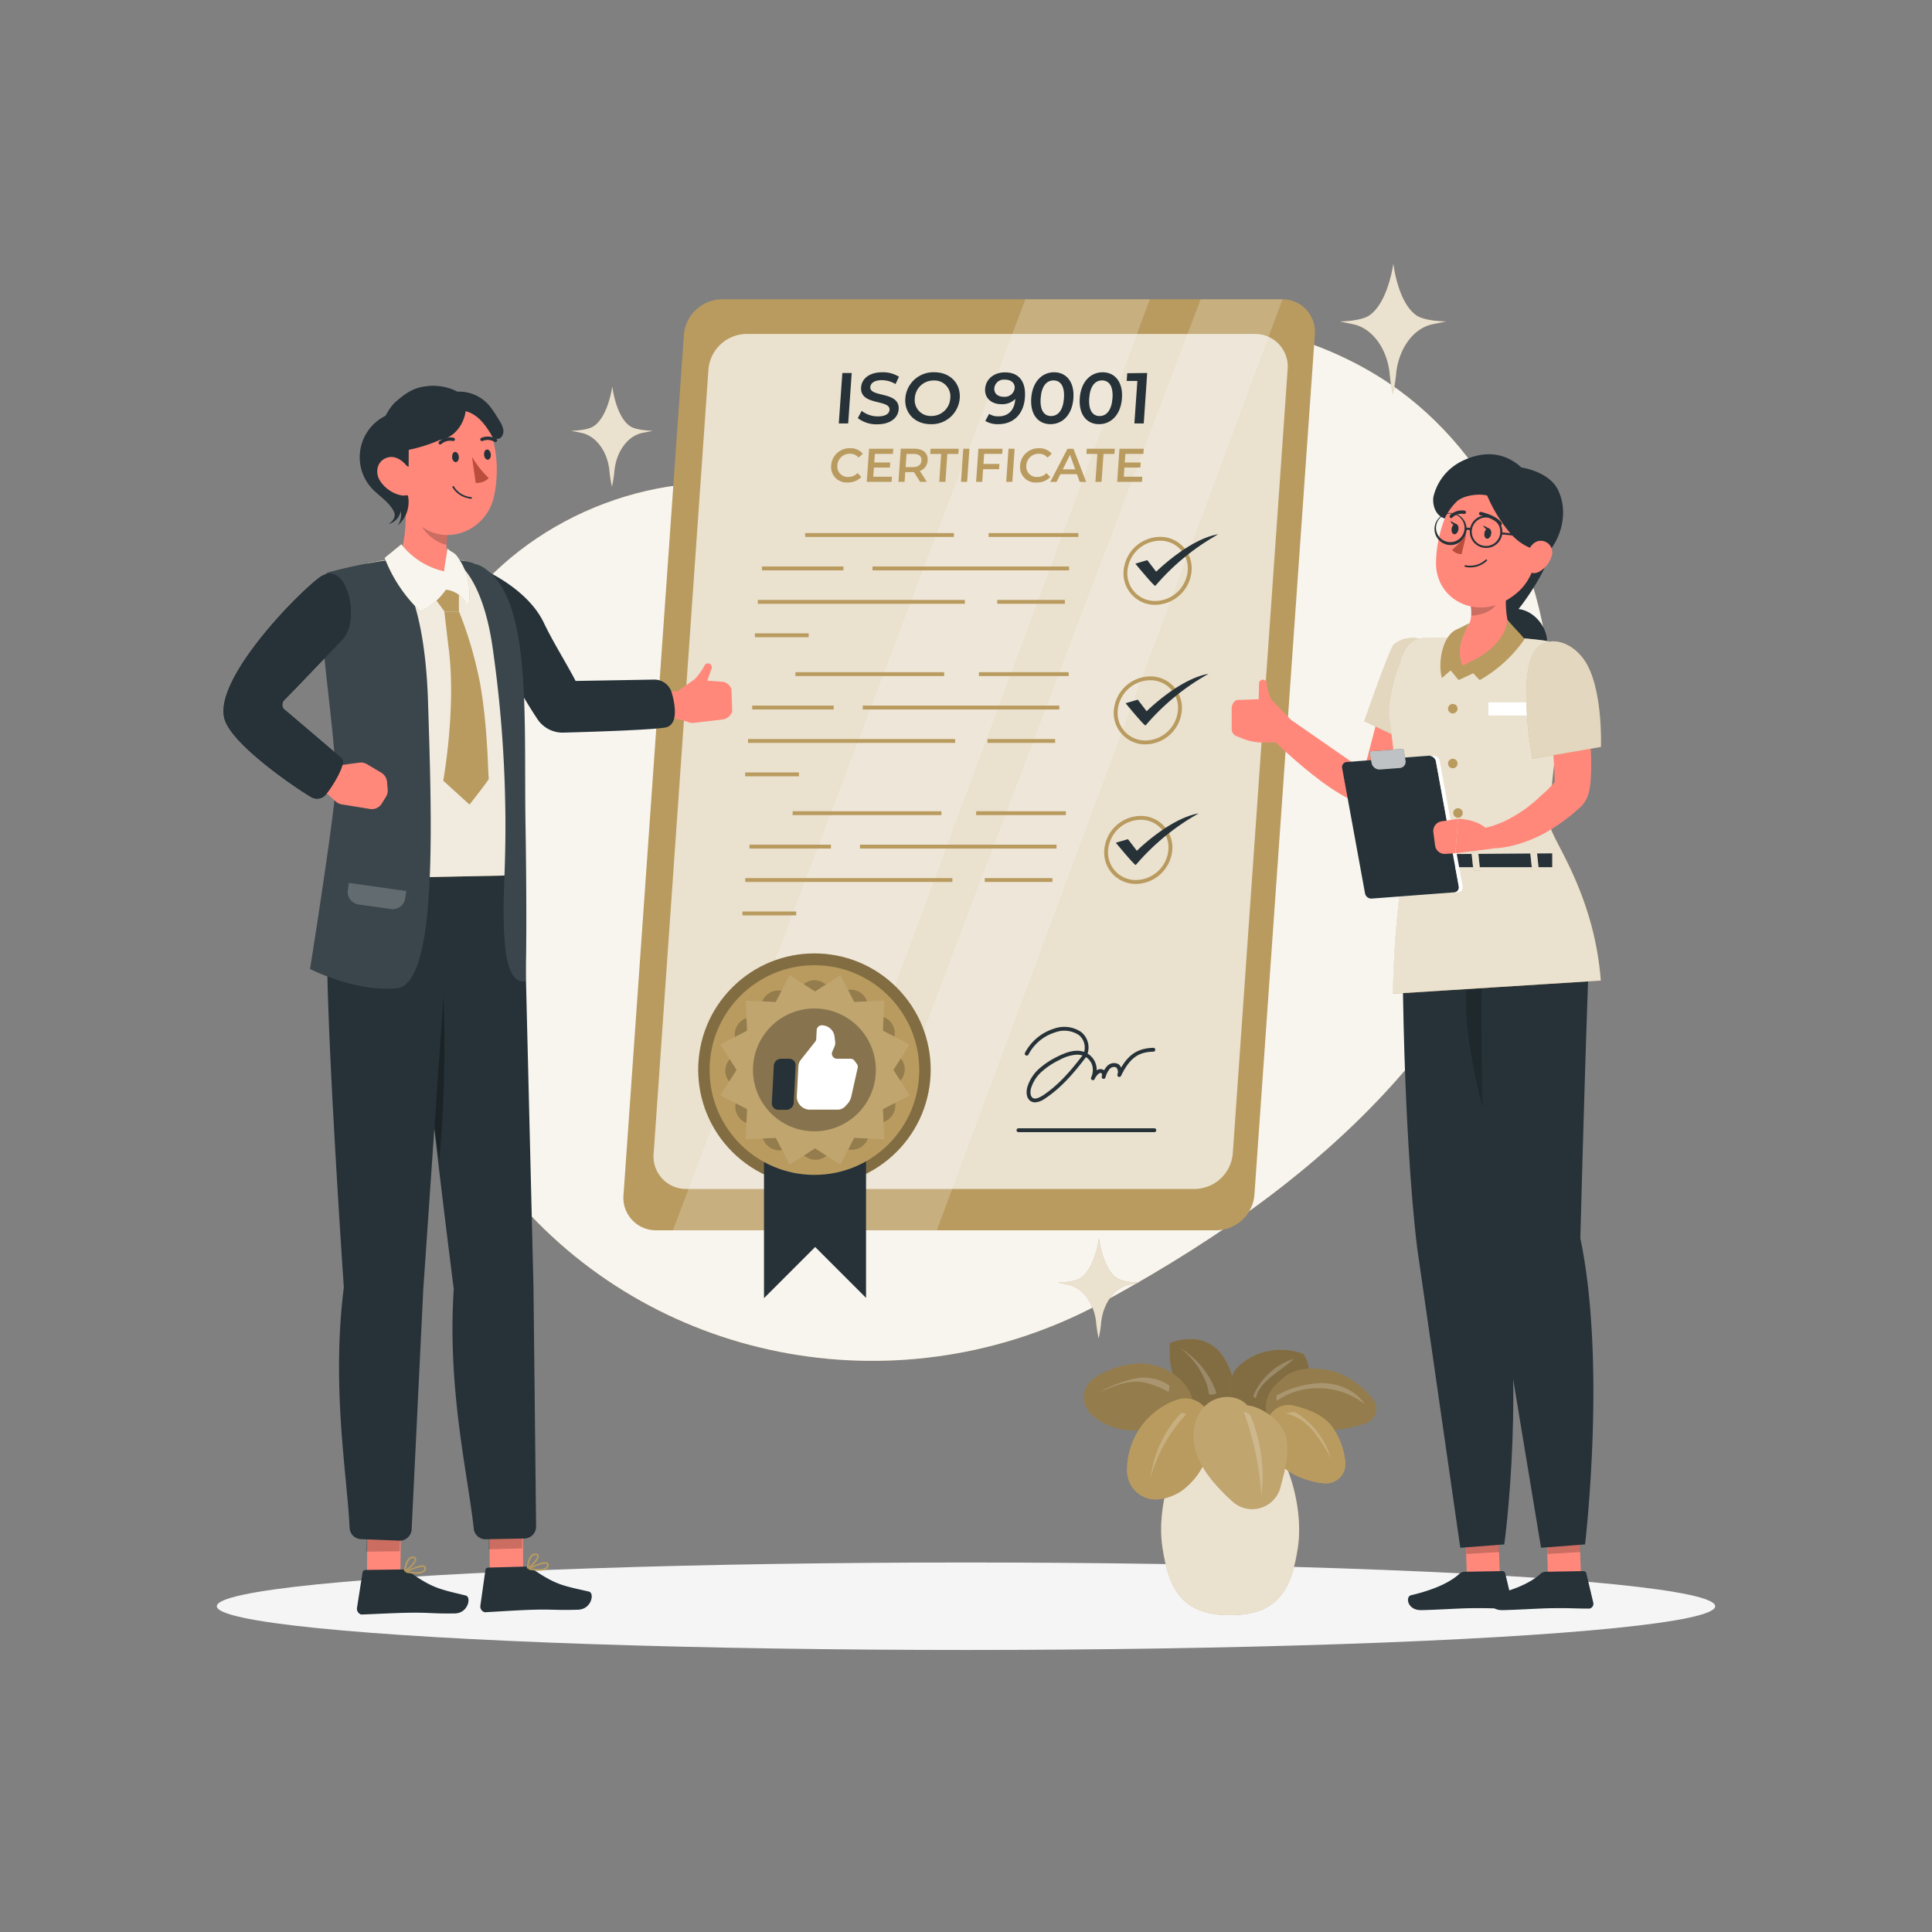<svg xmlns="http://www.w3.org/2000/svg" viewBox="0 0 500 500"><rect x="0" y="0" width="500" height="500" fill="#808080" stroke="none"/><g id="freepik--background-simple--inject-9"><path d="M213.41,130.37c-27.5-11.48-61-4.09-83.28,15.75s-33.31,50.59-32,80.35,14.22,58.37,33.24,81.31c.7.84,1.41,1.68,2.13,2.51C171,353.74,234,364.48,284.65,337.41l2.27-1.23c29.05-15.95,56.71-35.33,78-60.73s35.91-57.3,36.45-90.45S387,117.82,359.57,99.25c-17.75-12-39.57-17.06-61-17.08-17.21,0-34.6,3.15-50,10.75S221,114.9,213.41,130.37Z" style="fill:#B99B5F"></path><path d="M213.41,130.37c-27.5-11.48-61-4.09-83.28,15.75s-33.31,50.59-32,80.35,14.22,58.37,33.24,81.31c.7.84,1.41,1.68,2.13,2.51C171,353.74,234,364.48,284.65,337.41l2.27-1.23c29.05-15.95,56.71-35.33,78-60.73s35.91-57.3,36.45-90.45S387,117.82,359.57,99.25c-17.75-12-39.57-17.06-61-17.08-17.21,0-34.6,3.15-50,10.75S221,114.9,213.41,130.37Z" style="fill:#fff;opacity:0.9"></path></g><g id="freepik--Shadow--inject-9"><ellipse id="freepik--path--inject-9" cx="250" cy="415.69" rx="193.89" ry="11.32" style="fill:#f5f5f5"></ellipse></g><g id="freepik--Plant--inject-9"><path d="M335.89,400.49c-1.6,10.39-4.78,17.52-17.53,17.52s-15.92-7.13-17.52-17.52c-2-12.73,5-33.95,17.52-33.95S337.85,387.76,335.89,400.49Z" style="fill:#B99B5F"></path><path d="M335.89,400.49c-1.6,10.39-4.78,17.52-17.53,17.52s-15.92-7.13-17.52-17.52c-2-12.73,5-33.95,17.52-33.95S337.85,387.76,335.89,400.49Z" style="fill:#fff;opacity:0.7"></path><path d="M318,369.3A16.65,16.65,0,0,1,306.46,362a21.75,21.75,0,0,1-3.67-14.48c5-1.74,10.24-1.53,13.79,3.55A19.26,19.26,0,0,1,318,369.3Z" style="fill:#B99B5F"></path><path d="M318,369.3A16.65,16.65,0,0,1,306.46,362a21.75,21.75,0,0,1-3.67-14.48c5-1.74,10.24-1.53,13.79,3.55A19.26,19.26,0,0,1,318,369.3Z" style="opacity:0.3"></path><path d="M308.88,363.41c-.93-6.32-7.65-10.62-14-10.54a22.64,22.64,0,0,0-11.55,3.7,6,6,0,0,0-.72,9.63,16.33,16.33,0,0,0,9.07,3.92C297.68,370.71,304.61,367.74,308.88,363.41Z" style="fill:#B99B5F"></path><path d="M308.88,363.41c-.93-6.32-7.65-10.62-14-10.54a22.64,22.64,0,0,0-11.55,3.7,6,6,0,0,0-.72,9.63,16.33,16.33,0,0,0,9.07,3.92C297.68,370.71,304.61,367.74,308.88,363.41Z" style="opacity:0.2"></path><path d="M313.32,368.27a6.57,6.57,0,0,0-8.8-5.95,19.23,19.23,0,0,0-12.83,18.24,7.45,7.45,0,0,0,8.58,7.41,13.85,13.85,0,0,0,5.3-2,18,18,0,0,0,7.15-10.42A25.88,25.88,0,0,0,313.32,368.27Z" style="fill:#B99B5F"></path><path d="M313.32,368.27a6.57,6.57,0,0,0-8.8-5.95,19.23,19.23,0,0,0-12.83,18.24,7.45,7.45,0,0,0,8.58,7.41,13.85,13.85,0,0,0,5.3-2,18,18,0,0,0,7.15-10.42A25.88,25.88,0,0,0,313.32,368.27Z" style="fill:#B99B5F"></path><path d="M337.41,350.44a16.44,16.44,0,0,0-12.33.19,16.23,16.23,0,0,0-4,2.45,7.4,7.4,0,0,0,2.18,12.72,11.59,11.59,0,0,0,9-.33C338,362.66,340.68,355.92,337.41,350.44Z" style="fill:#B99B5F"></path><path d="M337.41,350.44a16.44,16.44,0,0,0-12.33.19,16.23,16.23,0,0,0-4,2.45,7.4,7.4,0,0,0,2.18,12.72,11.59,11.59,0,0,0,9-.33C338,362.66,340.68,355.92,337.41,350.44Z" style="opacity:0.3"></path><path d="M332.17,356.55c-1.67,1.45-3.39,2.95-4.19,5.29a6.17,6.17,0,0,0-.3,2.82c.41,2.87,2.65,3.79,4.7,4.34a36.75,36.75,0,0,0,21-.62,4,4,0,0,0,1.86-6.36,22,22,0,0,0-8.19-6.42C342.75,353.78,335.87,353.35,332.17,356.55Z" style="fill:#B99B5F"></path><path d="M332.17,356.55c-1.67,1.45-3.39,2.95-4.19,5.29a6.17,6.17,0,0,0-.3,2.82c.41,2.87,2.65,3.79,4.7,4.34a36.75,36.75,0,0,0,21-.62,4,4,0,0,0,1.86-6.36,22,22,0,0,0-8.19-6.42C342.75,353.78,335.87,353.35,332.17,356.55Z" style="opacity:0.2"></path><path d="M334.81,363.79a5.71,5.71,0,0,0-6.85,4.09,10.83,10.83,0,0,0,.21,6.05,14.51,14.51,0,0,0,8.16,8.33,21.79,21.79,0,0,0,6.25,1.6,5,5,0,0,0,5.57-5.5,18.78,18.78,0,0,0-3.34-9.05C342.55,366.24,338.7,364.73,334.81,363.79Z" style="fill:#B99B5F"></path><path d="M334.81,363.79a5.71,5.71,0,0,0-6.85,4.09,10.83,10.83,0,0,0,.21,6.05,14.51,14.51,0,0,0,8.16,8.33,21.79,21.79,0,0,0,6.25,1.6,5,5,0,0,0,5.57-5.5,18.78,18.78,0,0,0-3.34-9.05C342.55,366.24,338.7,364.73,334.81,363.79Z" style="fill:#B99B5F"></path><path d="M322.8,363.71c-2.62-3-7.85-2.79-10.78,0s-3.71,7.26-2.75,11.16,3.39,7.27,6.12,10.21c1.16,1.26,2.39,2.46,3.67,3.6a7.57,7.57,0,0,0,12.32-3.73l0-.1c1.12-4.06,2.26-8.28,1.57-12.44S327,364.15,322.8,363.71Z" style="fill:#B99B5F"></path><path d="M322.8,363.71c-2.62-3-7.85-2.79-10.78,0s-3.71,7.26-2.75,11.16,3.39,7.27,6.12,10.21c1.16,1.26,2.39,2.46,3.67,3.6a7.57,7.57,0,0,0,12.32-3.73l0-.1c1.12-4.06,2.26-8.28,1.57-12.44S327,364.15,322.8,363.71Z" style="fill:#fff;opacity:0.1"></path><path d="M323.74,366.6a41.34,41.34,0,0,1,2.7,20.59,75.49,75.49,0,0,0-4.56-21.77A2.19,2.19,0,0,1,323.74,366.6Z" style="fill:#fff;opacity:0.2"></path><path d="M307,366a39.68,39.68,0,0,0-9.23,16.41A29.55,29.55,0,0,1,305.39,366C305.81,365.5,306.46,365.7,307,366Z" style="fill:#fff;opacity:0.2"></path><path d="M302.44,360.23a22.24,22.24,0,0,0-7.15-2.61c-3.68-.43-7.32,1.24-10.75,2.65a34.48,34.48,0,0,1,8.95-3.45,11.65,11.65,0,0,1,9.18,1.77C302.61,359.16,302.5,359.66,302.44,360.23Z" style="fill:#fff;opacity:0.2"></path><path d="M344.42,377.43a39.75,39.75,0,0,0-4.7-7.24,13.26,13.26,0,0,0-7.2-4.49c.83,0,1.83-.25,2.67-.25a20.92,20.92,0,0,1,9.31,12.19C344.58,377.45,344.34,377.62,344.42,377.43Z" style="fill:#fff;opacity:0.2"></path><path d="M314.82,360.47a22.23,22.23,0,0,0-9.51-11.68,20.6,20.6,0,0,1,7.15,9.91c.22.66.22,1.46.45,2.11A1.76,1.76,0,0,0,314.82,360.47Z" style="fill:#fff;opacity:0.2"></path><path d="M334.87,351.67a16.88,16.88,0,0,0-10.56,9.68c.36.17.36.35.72.53.44-2.43,2.38-4.33,4.31-5.87S333,353.31,334.87,351.67Z" style="fill:#fff;opacity:0.2"></path><path d="M353.22,363.44c-2.3-3.51-6.6-5.37-10.79-5.49a25,25,0,0,0-12.06,3.22v1.42a18.15,18.15,0,0,1,11.38-3.32A19.21,19.21,0,0,1,353.22,363.44Z" style="fill:#fff;opacity:0.2"></path></g><g id="freepik--Certificate--inject-9"><path d="M314.86,318.4h-145a8.41,8.41,0,0,1-8.5-9.13L177,86.59a10,10,0,0,1,9.78-9.14h145a8.41,8.41,0,0,1,8.5,9.14L324.64,309.27A10,10,0,0,1,314.86,318.4Z" style="fill:#B99B5F"></path><path d="M309.27,307.7H177.65a8.4,8.4,0,0,1-8.49-9.13l14.19-203a10,10,0,0,1,9.77-9.14H324.74a8.42,8.42,0,0,1,8.5,9.14l-14.2,203A10,10,0,0,1,309.27,307.7Z" style="fill:#fff;opacity:0.7"></path><polyline points="265.38 77.45 174.15 318.4 208.12 318.4 297.58 77.45" style="fill:#fff;opacity:0.2"></polyline><polyline points="310.73 77.45 219.5 318.4 242.45 318.4 331.91 77.45" style="fill:#fff;opacity:0.2"></polyline><path d="M218,96.53h2.42l-.91,13.06h-2.43Z" style="fill:#263238"></path><path d="M222,108.21l1-1.88a6.77,6.77,0,0,0,4.21,1.43c2,0,2.94-.72,3-1.69.19-2.82-7.7-1-7.36-5.83.15-2.1,1.95-3.9,5.54-3.9a7.79,7.79,0,0,1,4.26,1.16l-.89,1.89a6.89,6.89,0,0,0-3.53-1c-2,0-2.89.78-3,1.77-.2,2.78,7.67,1,7.34,5.77-.15,2.09-2,3.88-5.55,3.88A7.92,7.92,0,0,1,222,108.21Z" style="fill:#263238"></path><path d="M234.3,103.06a7.28,7.28,0,0,1,7.51-6.72c4.05,0,6.84,2.84,6.57,6.72a7.28,7.28,0,0,1-7.51,6.72C236.82,109.78,234,106.92,234.3,103.06Zm11.63,0a4.1,4.1,0,0,0-4.27-4.59,4.84,4.84,0,0,0-4.91,4.59,4.1,4.1,0,0,0,4.27,4.59A4.84,4.84,0,0,0,245.93,103.06Z" style="fill:#263238"></path><path d="M265.25,102.84c-.31,4.48-3.1,6.94-6.89,6.94a6.24,6.24,0,0,1-3.37-.84l1-1.83a4.21,4.21,0,0,0,2.44.64c2.46,0,4.12-1.53,4.33-4.5v0a4.79,4.79,0,0,1-3.59,1.36c-2.57,0-4.39-1.57-4.22-4,.19-2.59,2.41-4.24,5.08-4.24C263.61,96.34,265.54,98.64,265.25,102.84Zm-2.65-2.39c.08-1.23-.82-2.2-2.55-2.2a2.47,2.47,0,0,0-2.72,2.22c-.09,1.36.88,2.22,2.46,2.22A2.58,2.58,0,0,0,262.6,100.45Z" style="fill:#263238"></path><path d="M266.88,103.06c.3-4.29,2.82-6.72,5.92-6.72s5.3,2.43,5,6.72-2.82,6.72-5.94,6.72S266.58,107.35,266.88,103.06Zm8.47,0c.22-3.15-.91-4.61-2.7-4.61s-3.11,1.46-3.33,4.61.91,4.61,2.69,4.61S275.13,106.22,275.35,103.06Z" style="fill:#263238"></path><path d="M279.44,103.06c.3-4.29,2.82-6.72,5.92-6.72s5.3,2.43,5,6.72-2.82,6.72-5.94,6.72S279.14,107.35,279.44,103.06Zm8.47,0c.23-3.15-.9-4.61-2.7-4.61s-3.1,1.46-3.32,4.61.91,4.61,2.68,4.61S287.69,106.22,287.91,103.06Z" style="fill:#263238"></path><path d="M296.89,96.53,296,109.59h-2.42l.77-11h-2.76l.14-2Z" style="fill:#263238"></path><path d="M215.11,120.42A4.75,4.75,0,0,1,220,116a4,4,0,0,1,3.29,1.43l-1.1,1a2.78,2.78,0,0,0-2.21-1,3.18,3.18,0,0,0-3.28,3,2.7,2.7,0,0,0,2.85,3,3.18,3.18,0,0,0,2.36-1l1,1a4.65,4.65,0,0,1-3.5,1.43A4,4,0,0,1,215.11,120.42Z" style="fill:#B99B5F"></path><path d="M230.84,123.37l-.1,1.33h-6.42l.6-8.57h6.25l-.09,1.34h-4.66l-.16,2.22h4.14l-.1,1.31h-4.13l-.17,2.37Z" style="fill:#B99B5F"></path><path d="M238.12,124.7l-1.57-2.51h-2.27l-.17,2.5h-1.59l.6-8.57h3.52c2.25,0,3.57,1.15,3.43,3.05a3,3,0,0,1-2,2.71l1.78,2.81Zm-1.65-7.22h-1.86l-.24,3.41h1.86c1.4,0,2.17-.63,2.24-1.71S237.87,117.48,236.47,117.48Z" style="fill:#B99B5F"></path><path d="M243.58,117.48h-2.84l.1-1.35h7.27l-.1,1.35h-2.84l-.5,7.22h-1.59Z" style="fill:#B99B5F"></path><path d="M249.3,116.13h1.59l-.59,8.57h-1.6Z" style="fill:#B99B5F"></path><path d="M254.7,117.47l-.18,2.6h4.14l-.1,1.35h-4.13l-.23,3.28h-1.59l.6-8.57h6.25l-.09,1.34Z" style="fill:#B99B5F"></path><path d="M261,116.13h1.59l-.6,8.57H260.4Z" style="fill:#B99B5F"></path><path d="M264,120.42a4.75,4.75,0,0,1,4.9-4.41,4,4,0,0,1,3.29,1.43l-1.1,1a2.78,2.78,0,0,0-2.21-1,3.17,3.17,0,0,0-3.27,3,2.69,2.69,0,0,0,2.84,3,3.18,3.18,0,0,0,2.36-1l1,1a4.65,4.65,0,0,1-3.5,1.43A4,4,0,0,1,264,120.42Z" style="fill:#B99B5F"></path><path d="M278.71,122.72h-4.28l-1,2H271.8l4.46-8.57h1.56l3.27,8.57h-1.66Zm-.44-1.25-1.35-3.75-1.87,3.75Z" style="fill:#B99B5F"></path><path d="M284,117.48h-2.84l.09-1.35h7.27l-.1,1.35h-2.83l-.51,7.22h-1.59Z" style="fill:#B99B5F"></path><path d="M295.64,123.37l-.1,1.33h-6.42l.6-8.57H296l-.09,1.34h-4.67l-.15,2.22h4.14l-.1,1.31H291l-.17,2.37Z" style="fill:#B99B5F"></path><path d="M299,156.53a8.13,8.13,0,0,1-8.21-8.83,9.55,9.55,0,0,1,9.37-8.76,8.13,8.13,0,0,1,8.22,8.83A9.56,9.56,0,0,1,299,156.53Zm1.16-16.59a8.54,8.54,0,0,0-8.38,7.83,7.14,7.14,0,0,0,7.22,7.76,8.54,8.54,0,0,0,8.38-7.83,7.12,7.12,0,0,0-7.22-7.76Z" style="fill:#B99B5F"></path><path d="M293.83,145.88s5.27,6.41,5.19,5.7l.53-.59a59.44,59.44,0,0,1,14.67-12.1l1-.62c-7.59,1.32-16,9.69-16,9.69l-2.3-3Z" style="fill:#263238"></path><path d="M296.48,192.64a8.13,8.13,0,0,1-8.22-8.83h0a9.56,9.56,0,0,1,9.38-8.76,8.13,8.13,0,0,1,8.21,8.83A9.55,9.55,0,0,1,296.48,192.64Zm-7.22-8.76a7.12,7.12,0,0,0,7.22,7.76,8.53,8.53,0,0,0,8.37-7.83,7.12,7.12,0,0,0-7.21-7.76,8.54,8.54,0,0,0-8.38,7.83Z" style="fill:#B99B5F"></path><path d="M291.31,182s5.26,6.42,5.19,5.7l.52-.59A59.49,59.49,0,0,1,311.7,175l1.05-.61c-7.6,1.31-16,9.68-16,9.68l-2.29-3Z" style="fill:#263238"></path><path d="M294,228.76a8.13,8.13,0,0,1-8.21-8.84,9.55,9.55,0,0,1,9.37-8.76,8.15,8.15,0,0,1,8.22,8.83A9.56,9.56,0,0,1,294,228.76Zm1.16-16.6a8.55,8.55,0,0,0-8.38,7.83h0a7.15,7.15,0,0,0,7.22,7.76,8.54,8.54,0,0,0,8.38-7.83,7.15,7.15,0,0,0-7.22-7.77Z" style="fill:#B99B5F"></path><path d="M288.78,218.1s5.27,6.42,5.19,5.71l.53-.6a59.66,59.66,0,0,1,14.67-12.1l1.05-.61c-7.59,1.32-16,9.68-16,9.68l-2.3-3Z" style="fill:#263238"></path><rect x="208.37" y="137.96" width="38.5" height="1" style="fill:#B99B5F"></rect><rect x="255.85" y="137.96" width="23.23" height="1" style="fill:#B99B5F"></rect><rect x="197.19" y="146.61" width="21.09" height="1" style="fill:#B99B5F"></rect><rect x="225.8" y="146.61" width="50.87" height="1" style="fill:#B99B5F"></rect><rect x="196.12" y="155.26" width="53.59" height="1" style="fill:#B99B5F"></rect><rect x="258.08" y="155.26" width="17.51" height="1" style="fill:#B99B5F"></rect><rect x="195.37" y="163.91" width="13.91" height="1" style="fill:#B99B5F"></rect><rect x="205.85" y="173.96" width="38.5" height="1" style="fill:#B99B5F"></rect><rect x="253.34" y="173.96" width="23.23" height="1" style="fill:#B99B5F"></rect><rect x="194.67" y="182.61" width="21.09" height="1" style="fill:#B99B5F"></rect><rect x="223.28" y="182.61" width="50.87" height="1" style="fill:#B99B5F"></rect><rect x="193.6" y="191.26" width="53.59" height="1" style="fill:#B99B5F"></rect><rect x="255.56" y="191.26" width="17.51" height="1" style="fill:#B99B5F"></rect><rect x="192.85" y="199.91" width="13.91" height="1" style="fill:#B99B5F"></rect><rect x="205.14" y="209.95" width="38.5" height="1" style="fill:#B99B5F"></rect><rect x="252.62" y="209.95" width="23.23" height="1" style="fill:#B99B5F"></rect><rect x="193.96" y="218.6" width="21.09" height="1" style="fill:#B99B5F"></rect><rect x="222.56" y="218.6" width="50.87" height="1" style="fill:#B99B5F"></rect><rect x="192.88" y="227.25" width="53.59" height="1" style="fill:#B99B5F"></rect><rect x="254.85" y="227.25" width="17.51" height="1" style="fill:#B99B5F"></rect><rect x="192.14" y="235.9" width="13.91" height="1" style="fill:#B99B5F"></rect><path d="M267.89,285.29a2.15,2.15,0,0,1-.95-.21c-1.26-.61-1.45-2.27-1.09-3.65a10.43,10.43,0,0,1,3.12-4.89,21,21,0,0,1,4.8-3.14c1.82-.9,4.19-1.87,6.41-1.29l.4.13a4.18,4.18,0,0,0-1.37-4.37,6.84,6.84,0,0,0-6.13-.7,11.71,11.71,0,0,0-6.92,5.75.5.5,0,0,1-.68.21.49.49,0,0,1-.21-.67,12.79,12.79,0,0,1,7.53-6.25,7.8,7.8,0,0,1,7,.87,5.15,5.15,0,0,1,1.66,5.59,4.87,4.87,0,0,1,1.95,2.21,5.13,5.13,0,0,1,.42,2.13,1.6,1.6,0,0,1,1.82-.08.39.39,0,0,1,.1.08,4.21,4.21,0,0,1,.68-1,2.46,2.46,0,0,1,3-.62,1.86,1.86,0,0,1,.71.92c2.11-3.6,4.5-5,8.34-5.14a.5.5,0,1,1,0,1c-3.43.1-5.9,1.16-8.37,6.28a.5.5,0,0,1-.92-.38,1.69,1.69,0,0,0-.34-1.84,1.51,1.51,0,0,0-1.71.46,5.77,5.77,0,0,0-1.05,2.17.49.49,0,0,1-.62.32.5.5,0,0,1-.33-.62c.09-.31.09-.69-.1-.83s-.57,0-.83.24a5.05,5.05,0,0,0-.79,1l-.12.29a.5.5,0,0,1-.64.25.49.49,0,0,1-.29-.62,3.45,3.45,0,0,1,.14-.34,4.4,4.4,0,0,0,0-3.27,4,4,0,0,0-1.47-1.71,3.88,3.88,0,0,1-.23.33c-2.88,3.75-6.12,7.6-10.36,10.4A5,5,0,0,1,267.89,285.29Zm10.87-12.35a10.72,10.72,0,0,0-4.54,1.36,19.53,19.53,0,0,0-4.57,3,9.47,9.47,0,0,0-2.84,4.41c-.24.95-.17,2.13.57,2.49.56.27,1.39,0,2.53-.71,4.11-2.72,7.29-6.5,10.12-10.18l.11-.15-.22-.06A4.55,4.55,0,0,0,278.76,272.94Z" style="fill:#263238"></path><path d="M298.74,293H263.58a.51.51,0,0,1-.5-.5.5.5,0,0,1,.5-.5h35.16a.5.5,0,0,1,.5.5A.5.5,0,0,1,298.74,293Z" style="fill:#263238"></path></g><g id="freepik--Badge--inject-9"><circle cx="210.77" cy="276.82" r="30.08" transform="translate(-134 230.12) rotate(-45)" style="fill:#B99B5F"></circle><circle cx="210.77" cy="276.82" r="30.08" transform="translate(-134 230.12) rotate(-45)" style="opacity:0.3"></circle><polygon points="197.72 286.94 197.72 335.96 210.96 322.72 224.13 335.89 224.13 286.7 197.72 286.94" style="fill:#263238"></polygon><circle cx="210.77" cy="276.93" r="27.13" style="fill:#B99B5F"></circle><g style="opacity:0.2"><path d="M207.44,255.18h0a4.49,4.49,0,0,1,6.63-.05h0a4.49,4.49,0,0,0,4.69,1.22h0a4.48,4.48,0,0,1,5.77,3.27h0A4.5,4.5,0,0,0,228,263h0a4.48,4.48,0,0,1,3.36,5.72h0a4.5,4.5,0,0,0,1.29,4.67h0a4.48,4.48,0,0,1,.05,6.63h0a4.49,4.49,0,0,0-1.21,4.69h0a4.49,4.49,0,0,1-3.28,5.77h0A4.5,4.5,0,0,0,224.8,294h0a4.48,4.48,0,0,1-5.72,3.36h0a4.49,4.49,0,0,0-4.67,1.29h0a4.5,4.5,0,0,1-6.64.06h0a4.46,4.46,0,0,0-4.68-1.22h0a4.49,4.49,0,0,1-5.77-3.27h0a4.49,4.49,0,0,0-3.46-3.4h0a4.5,4.5,0,0,1-3.36-5.72h0a4.47,4.47,0,0,0-1.29-4.67h0a4.48,4.48,0,0,1-.05-6.63h0a4.48,4.48,0,0,0,1.22-4.68h0a4.48,4.48,0,0,1,3.27-5.77h0a4.49,4.49,0,0,0,3.4-3.46h0a4.49,4.49,0,0,1,5.72-3.36h0A4.48,4.48,0,0,0,207.44,255.18Z"></path></g><polygon points="210.92 256.59 217.49 252.38 221.07 259.31 228.87 258.95 228.5 266.74 235.44 270.32 231.22 276.89 235.44 283.46 228.5 287.04 228.87 294.84 221.07 294.48 217.49 301.41 210.92 297.19 204.35 301.41 200.77 294.48 192.98 294.84 193.34 287.04 186.41 283.46 190.62 276.89 186.41 270.32 193.34 266.74 192.98 258.95 200.77 259.31 204.35 252.38 210.92 256.59" style="fill:#B99B5F"></polygon><g style="opacity:0.1"><polygon points="210.92 256.59 217.49 252.38 221.07 259.31 228.87 258.95 228.5 266.74 235.44 270.32 231.22 276.89 235.44 283.46 228.5 287.04 228.87 294.84 221.07 294.48 217.49 301.41 210.92 297.19 204.35 301.41 200.77 294.48 192.98 294.84 193.34 287.04 186.41 283.46 190.62 276.89 186.41 270.32 193.34 266.74 192.98 258.95 200.77 259.31 204.35 252.38 210.92 256.59" style="fill:#fff"></polygon></g><circle cx="210.77" cy="276.89" r="15.9" style="opacity:0.3"></circle><path d="M220.07,274h-3.45a1.32,1.32,0,0,1-1.22-1.84l.59-1.37a2.29,2.29,0,0,0,.16-1.09l-.16-1.35a3.33,3.33,0,0,0-3.31-3h0a1.31,1.31,0,0,0-1.32,1.25l-.12,2.25a1.31,1.31,0,0,1-.28.75l-3.68,4.64a3,3,0,0,0-.66,1.72l-.4,7.62a3.39,3.39,0,0,0,3.41,3.6h7.16a2.7,2.7,0,0,0,2-.91l.57-.63a4,4,0,0,0,.94-1.83l1.66-7.41a1.28,1.28,0,0,0-.22-1.07l-.61-.83A1.31,1.31,0,0,0,220.07,274Z" style="fill:#fff"></path><path d="M204.23,274h-2.09a1.9,1.9,0,0,0-1.88,1.79l-.51,9.64a1.68,1.68,0,0,0,1.7,1.79h2.09a1.92,1.92,0,0,0,1.88-1.79l.5-9.64A1.68,1.68,0,0,0,204.23,274Z" style="fill:#263238"></path></g><g id="freepik--Sparkles--inject-9"><path d="M284.33,346.37A33.27,33.27,0,0,0,285,342c.61-4.94,3.55-8.77,7.24-9.52l2.67-.55s-4.19,0-5.93-1.22c-3.71-2.59-4.56-10.24-4.56-10.24s-1,7.65-4.73,10.24c-1.75,1.22-5.94,1.22-5.94,1.22l2.67.55c3.7.75,6.63,4.58,7.24,9.52A35.36,35.36,0,0,0,284.33,346.37Z" style="fill:#B99B5F"></path><g style="opacity:0.7"><path d="M284.33,346.37A33.27,33.27,0,0,0,285,342c.61-4.94,3.55-8.77,7.24-9.52l2.67-.55s-4.19,0-5.93-1.22c-3.71-2.59-4.56-10.24-4.56-10.24s-1,7.65-4.73,10.24c-1.75,1.22-5.94,1.22-5.94,1.22l2.67.55c3.7.75,6.63,4.58,7.24,9.52A35.36,35.36,0,0,0,284.33,346.37Z" style="fill:#fff"></path></g><path d="M360.48,102a44.23,44.23,0,0,0,.87-5.7c.8-6.44,4.62-11.42,9.43-12.4l3.47-.71s-5.45,0-7.72-1.59c-4.82-3.38-5.93-13.34-5.93-13.34s-1.35,10-6.17,13.34c-2.27,1.59-7.72,1.59-7.72,1.59l3.47.71c4.81,1,8.63,6,9.43,12.4A44.23,44.23,0,0,0,360.48,102Z" style="fill:#B99B5F"></path><g style="opacity:0.7"><path d="M360.48,102a44.23,44.23,0,0,0,.87-5.7c.8-6.44,4.62-11.42,9.43-12.4l3.47-.71s-5.45,0-7.72-1.59c-4.82-3.38-5.93-13.34-5.93-13.34s-1.35,10-6.17,13.34c-2.27,1.59-7.72,1.59-7.72,1.59l3.47.71c4.81,1,8.63,6,9.43,12.4A44.23,44.23,0,0,0,360.48,102Z" style="fill:#fff"></path></g><path d="M158.37,125.93a35.36,35.36,0,0,0,.67-4.38c.61-5,3.54-8.77,7.24-9.53l2.67-.54s-4.19,0-5.94-1.22c-3.7-2.59-4.55-10.25-4.55-10.25s-1,7.66-4.74,10.25c-1.74,1.22-5.93,1.22-5.93,1.22l2.67.54c3.69.76,6.63,4.58,7.24,9.53A33.27,33.27,0,0,0,158.37,125.93Z" style="fill:#B99B5F"></path><g style="opacity:0.7"><path d="M158.37,125.93a35.36,35.36,0,0,0,.67-4.38c.61-5,3.54-8.77,7.24-9.53l2.67-.54s-4.19,0-5.94-1.22c-3.7-2.59-4.55-10.25-4.55-10.25s-1,7.66-4.74,10.25c-1.74,1.22-5.93,1.22-5.93,1.22l2.67.54c3.69.76,6.63,4.58,7.24,9.53A33.27,33.27,0,0,0,158.37,125.93Z" style="fill:#fff"></path></g></g><g id="freepik--character-2--inject-9"><path d="M359.1,176,353,199.4,331.7,184.63s-2.83,4-3.31,5.77c0,0,20.74,21,28,17.51S368.56,176,368.56,176Z" style="fill:#ff887b"></path><path d="M326.74,192.16a13.92,13.92,0,0,1-5.1-1l-1.82-.71a2,2,0,0,1-1.06-1.75v-5.28c0-1.23.8-2.5,2-2.28l8.08-.3,5.13,5.34-3.47,5.95Z" style="fill:#ff887b"></path><path d="M329.18,181.5a15,15,0,0,1-1.34-4.58,1,1,0,0,0-1.16-1h0a1,1,0,0,0-.84,1l-.1,4.93a1,1,0,0,0,.76,1l2.41.6.33-1.29A1.07,1.07,0,0,0,329.18,181.5Z" style="fill:#ff887b"></path><path d="M390.07,160.54c-1-1.64-1.36-3.32-2.35-5-.15,0,6.34-1.06,10.53-11.38,6.24-3.33-2.24,9.82-5.26,13.46,3.8.45,7,4.08,7.38,7.89.33,2.94-2.47,5.67-4.78,7.54A17.92,17.92,0,0,1,390.07,160.54Z" style="fill:#263238"></path><g id="freepik--freepik--character-1--inject-22--inject-9"><polygon points="388.17 407.99 379.65 408.47 379.33 399.24 387.85 398.77 388.17 407.99" style="fill:#ff887b"></polygon><polygon points="379.33 397.88 379.48 402.17 388 401.66 387.85 397.4 379.33 397.88" style="opacity:0.2"></polygon><path d="M379.17,406.77l9.64-.17a.74.74,0,0,1,.74.57l1.8,7.61a1.27,1.27,0,0,1-1,1.52l-.27,0c-3.38,0-5-.17-9.26-.1-2.61,0-9.37.44-13,.5s-4.13-3.5-2.66-3.85c6.62-1.56,10.45-3.62,12.55-5.57A2.06,2.06,0,0,1,379.17,406.77Z" style="fill:#263238"></path><polygon points="409.16 407.99 400.64 408.47 400.32 399.24 408.84 398.77 409.16 407.99" style="fill:#ff887b"></polygon><polygon points="400.32 397.88 400.47 402.17 408.99 401.66 408.84 397.4 400.32 397.88" style="opacity:0.2"></polygon><path d="M400.16,406.77l9.64-.17a.74.74,0,0,1,.74.57l1.8,7.61a1.26,1.26,0,0,1-1,1.52l-.27,0c-3.37,0-5-.17-9.26-.1-2.61,0-9.37.44-13,.5s-4.13-3.5-2.66-3.85c6.62-1.56,10.45-3.62,12.55-5.57A2.06,2.06,0,0,1,400.16,406.77Z" style="fill:#263238"></path><path d="M377.92,400.56l11.38-.87s6.05-43.11-1.3-81.94c.8-30.35,3.36-94.42,3.36-94.42l-27.53-.11c-1.73,10.27-.75,70,2.93,99.7Z" style="fill:#263238"></path><path d="M387.48,255.54l-7.84.49c-1.23,9.25,2.94,28.66,6.89,40C386.91,284.15,387,267.24,387.48,255.54Z" style="opacity:0.2"></path><path d="M398.82,400.56l11.39-.87s5.57-46.82-1.22-79.23c.45-16.94,1.5-54.73,2.24-72.63a23.62,23.62,0,0,0-23.53-24.59l-3,0c-1.72,10.27-2.06,77.3,1.22,99.34Z" style="fill:#263238"></path><path d="M360.87,166.7c-1.3.66-7.79,19.94-7.79,19.94L367,193.29s3.77-16.21,5.37-21.55C374,166.18,365.29,163,360.87,166.7Z" style="fill:#B99B5F"></path><path d="M360.87,166.7c-2,1.87-7.79,19.94-7.79,19.94L367,193.29s3.77-16.21,5.37-21.55C374,166.18,365.29,163,360.87,166.7Z" style="fill:#fff;opacity:0.6"></path><path d="M362.14,172.25A76.19,76.19,0,0,0,359.62,183a10.88,10.88,0,0,0,0,2.55c.52,4.38,2.6,21.6,3.56,29.38.18,1.49.47,6.44-1,16.75a250.61,250.61,0,0,0-1.69,25.51l53.82-3.4c-1.77-23.08-13.11-37-13.1-40.23,0-9.57,1-19.36,5.21-38.1a8,8,0,0,0-6.09-9.56c-.24,0-.48-.09-.73-.12-2.25-.3-4.75-.57-7.29-.7a120.49,120.49,0,0,0-17.1-.06c-4,.35-4.57-.31-7.64.21-2.63.48-3.65,2.82-5.1,6.09A8.88,8.88,0,0,0,362.14,172.25Z" style="fill:#B99B5F"></path><path d="M361.58,173.86a63.18,63.18,0,0,0-2,9.12,10.36,10.36,0,0,0,0,2.55c.53,4.38,2.6,21.6,3.56,29.38.18,1.49.47,6.44-1,16.75a250.61,250.61,0,0,0-1.69,25.51l53.82-3.4c-1.77-23.08-13.11-37-13.1-40.23,0-9.57,1-19.36,5.21-38.1a8,8,0,0,0-6.09-9.56c-.24,0-.48-.09-.73-.12-2.25-.3-4.75-.57-7.29-.7a120.49,120.49,0,0,0-17.1-.06c-4,.35-4.57-.31-7.64.21S363,169.39,361.58,173.86Z" style="fill:#fff;opacity:0.7"></path><polygon points="364.26 221.11 401.71 220.85 401.71 224.43 364.26 224.43 364.26 221.11" style="fill:#263238"></polygon><path d="M396.89,225.4l1,0c.2,0,.36-.11.35-.23l-.46-4.38c0-.13-.2-.24-.4-.24l-1,0c-.2,0-.35.1-.34.24l.46,4.37C396.51,225.3,396.68,225.4,396.89,225.4Z" style="fill:#B99B5F"></path><path d="M366.5,225.29l1,0c.2,0,.36-.1.34-.23l-.46-4.38c0-.13-.19-.23-.39-.23h-1c-.2,0-.36.1-.34.24l.46,4.37C366.13,225.18,366.3,225.28,366.5,225.29Z" style="fill:#B99B5F"></path><path d="M381.69,225.34l1,0c.2,0,.36-.1.34-.23l-.46-4.37c0-.13-.19-.23-.39-.23l-1,0c-.2,0-.35.11-.34.23l.46,4.38A.38.38,0,0,0,381.69,225.34Z" style="fill:#B99B5F"></path><g style="opacity:0.7"><path d="M396.89,225.4l1,0c.2,0,.36-.11.35-.23l-.46-4.38c0-.13-.2-.24-.4-.24l-1,0c-.2,0-.35.1-.34.24l.46,4.37C396.51,225.3,396.68,225.4,396.89,225.4Z" style="fill:#fff"></path><path d="M366.5,225.29l1,0c.2,0,.36-.1.34-.23l-.46-4.38c0-.13-.19-.23-.39-.23h-1c-.2,0-.36.1-.34.24l.46,4.37C366.13,225.18,366.3,225.28,366.5,225.29Z" style="fill:#fff"></path><path d="M381.69,225.34l1,0c.2,0,.36-.1.34-.23l-.46-4.37c0-.13-.19-.23-.39-.23l-1,0c-.2,0-.35.11-.34.23l.46,4.38A.38.38,0,0,0,381.69,225.34Z" style="fill:#fff"></path></g><path d="M377.21,183.41a1.23,1.23,0,1,1-1.22-1.23A1.22,1.22,0,0,1,377.21,183.41Z" style="fill:#B99B5F"></path><path d="M377.21,197.6a1.23,1.23,0,1,1-1.22-1.23A1.22,1.22,0,0,1,377.21,197.6Z" style="fill:#B99B5F"></path><path d="M378.56,210.38a1.23,1.23,0,1,1-1.23-1.22A1.23,1.23,0,0,1,378.56,210.38Z" style="fill:#B99B5F"></path><path d="M376.34,230.93,355,232.55a1.66,1.66,0,0,1-1.73-1.34l-5.93-32.44a1.31,1.31,0,0,1,1.21-1.57l21.32-1.63a1.69,1.69,0,0,1,1.74,1.35l5.92,32.44A1.3,1.3,0,0,1,376.34,230.93Z" style="fill:#263238"></path><path d="M362.24,198.76l-5.1.39a2.11,2.11,0,0,1-2.18-1.68l-.54-3,8.78-.67.55,3A1.62,1.62,0,0,1,362.24,198.76Z" style="fill:#263238"></path><path d="M362.24,198.76l-5.1.39a2.11,2.11,0,0,1-2.18-1.68l-.54-3,8.78-.67.55,3A1.62,1.62,0,0,1,362.24,198.76Z" style="fill:#fff;opacity:0.7"></path><path d="M370.87,195.61l-1,.07A1.67,1.67,0,0,1,371.6,197l5.93,32.44a1.31,1.31,0,0,1-1.21,1.57l1-.07a1.31,1.31,0,0,0,1.21-1.58L372.61,197A1.68,1.68,0,0,0,370.87,195.61Z" style="fill:#fff"></path><path d="M409.36,171.75c.78,5,1.38,9.86,1.83,14.85.23,2.48.44,5,.51,7.54a64.07,64.07,0,0,1-.05,8,22.21,22.21,0,0,1-.34,2.45,10.26,10.26,0,0,1-.56,1.81,7.12,7.12,0,0,1-.36.67l-.22.42c-.12.17-.24.33-.37.49l-.22.25-.07.13h0l-.05.1-.18.17c-1,.87-1.95,1.8-3,2.59a47.85,47.85,0,0,1-6.68,4.49,36.34,36.34,0,0,1-7.59,3,25.82,25.82,0,0,1-4.09.75c-.7.06-1.41.11-2.12.12l-1.1,0c-.41,0-.7-.05-1.27-.13l.49-5.12a3.63,3.63,0,0,1,.57-.13l.74-.17c.5-.12,1-.28,1.51-.45a27.29,27.29,0,0,0,3-1.23,37.29,37.29,0,0,0,5.59-3.44c.87-.72,1.75-1.35,2.59-2.16s1.66-1.47,2.45-2.23,1.55-1.65,2.34-2.45l.09-.18.05-.09h0l0,.08-.1.19a3.58,3.58,0,0,1-.23.31,1.43,1.43,0,0,0-.12.21l-.14.26c-.11.22-.08.15,0,.06a7.31,7.31,0,0,0,.07-1.21c0-2-.15-4.42-.38-6.76s-.48-4.75-.77-7.14c-.58-4.77-1.21-9.63-1.83-14.39Z" style="fill:#ff887b"></path><path d="M386.4,219.6l-9.75,1.23.68-8.93s5.53,0,8.09,3.34Z" style="fill:#ff887b"></path><path d="M371.4,218.8l-.45-3.42a2.53,2.53,0,0,1,2.13-2.82l4.25-.66-.68,8.93-2.59.16A2.53,2.53,0,0,1,371.4,218.8Z" style="fill:#ff887b"></path><rect x="385.19" y="181.76" width="14.35" height="3.39" style="fill:#fff"></rect><path d="M397.61,167.89c-5.25,6.48-1,28.49-1,28.49l17.7-3.08s.63-15.69-4.45-22.7C406.33,165.71,400.57,164.5,397.61,167.89Z" style="fill:#B99B5F"></path><path d="M397.61,167.89c-5.25,6.48-1,28.49-1,28.49l17.7-3.08s.63-15.69-4.45-22.7C406.33,165.71,400.57,164.5,397.61,167.89Z" style="fill:#fff;opacity:0.6"></path><path d="M390.75,145.83c-1.1,5.49-2.22,15.56,1.61,19.23-2.76,3-7.2,8-14.88,10.23-4.3-7.58-2.21-10.3-2.21-10.3,6.13-1.43,6-6,4.94-10.25Z" style="fill:#ff887b"></path><path d="M389.6,146.8a22.84,22.84,0,0,1-2.32,9.42c-1,2-3.75,2.92-6.52,3.12a15.21,15.21,0,0,0-.53-4.6Z" style="opacity:0.2"></path><path d="M399.53,139c-2.7,8.81-3.59,12.58-9.23,16.1-8.41,5.28-18.63.09-18.66-9.32,0-8.48,4.39-21.44,13.93-22.92a12.53,12.53,0,0,1,14,16.14Z" style="fill:#ff887b"></path><path d="M393.75,121c-5.89-5.41-12.39-3.24-15.8-1.46a13.82,13.82,0,0,0-6.93,8.82c-.36,1.48,0,4.88,2.87,5.84a14.79,14.79,0,0,1,3.28-4.56c2.14-1.69,6.12-1.87,7.71-1.39a38.35,38.35,0,0,0,6.19,10c2.52,2.79,6.24,4.77,10,4.25,3.41-4.37,4.55-10.44,2.25-15.49S393.75,121,393.75,121Z" style="fill:#263238"></path><path d="M388,135.94a.86.86,0,0,1-.14-.18c-1.1-1.51-3.64-2.14-4.72-2.41a.45.45,0,0,1-.37-.5.44.44,0,0,1,.51-.36h0c1.38.31,4.4,1.25,5.39,2.92a.44.44,0,0,1-.25.57A.45.45,0,0,1,388,135.94Z" style="fill:#263238"></path><path d="M375.28,134l0-.06a.42.42,0,0,1,0-.61,4.38,4.38,0,0,1,3.77-1.18.44.44,0,0,1,.33.53h0a.44.44,0,0,1-.53.32,3.47,3.47,0,0,0-3,.95A.44.44,0,0,1,375.28,134Z" style="fill:#263238"></path><path d="M397.16,140.65a6.59,6.59,0,0,0-4.45-2.44l-3.92-.42a4.21,4.21,0,0,0-8.32-1.09,1.26,1.26,0,0,0-.93-.1,4.15,4.15,0,1,0,0,.61.7.7,0,0,1,.86.09,4.22,4.22,0,0,0,8.37,1l3.91.42a6.08,6.08,0,0,1,4.09,2.24l1.12,1.39.43-.34Zm-22.23-.37A3.69,3.69,0,1,1,379,137,3.69,3.69,0,0,1,374.93,140.28Zm9.26,1a3.69,3.69,0,1,1,4.06-3.28A3.7,3.7,0,0,1,384.19,141.28Z" style="fill:#263238"></path><path d="M401.53,144a6.74,6.74,0,0,1-3.28,4c-2.09,1.06-3.62-.68-3.44-2.9.17-2,1.46-5,3.75-5.14a3,3,0,0,1,3,4Z" style="fill:#ff887b"></path><path d="M379.48,138.3a19.9,19.9,0,0,1-3.69,4,3.21,3.21,0,0,0,2.47,1.1Z" style="fill:#ba4d3c"></path><path d="M379.12,146.68a.23.23,0,0,1-.1-.22.22.22,0,0,1,.26-.17h0a6,6,0,0,0,5.17-1.41.22.22,0,1,1,.31.3,6.24,6.24,0,0,1-5.57,1.53Z" style="fill:#263238"></path><path d="M385.91,138.24c-.14.73-.64,1.26-1.12,1.17s-.76-.76-.62-1.5.64-1.26,1.12-1.16S386.05,137.51,385.91,138.24Z" style="fill:#263238"></path><path d="M377.43,137.09c-.14.74-.64,1.26-1.12,1.17s-.76-.75-.62-1.5.64-1.25,1.12-1.16S377.57,136.36,377.43,137.09Z" style="fill:#263238"></path><path d="M377,135.68l-1.67-.84S376,136.39,377,135.68Z" style="fill:#263238"></path><path d="M385.5,136.83l-1.67-.84S384.47,137.54,385.5,136.83Z" style="fill:#263238"></path></g><path d="M373.47,171c0,.11,4,5,4,5l8-3.67-3.32-1.85-3.58,1.81a8.63,8.63,0,0,1-.6-5.5C378.59,163.55,373.47,171,373.47,171Z" style="fill:#B99B5F"></path><path d="M378.18,171.4a48,48,0,0,0-5,4.09c-1.13-3.93.09-11,3.84-12.61,1.48-.65,1.83-.95,3.32-1.6C378.81,163.92,376.88,167.43,378.18,171.4Z" style="fill:#B99B5F"></path><path d="M390.13,160.62c-1.22,7.79-11,11.26-11,11.26,1.56,1.41,2.29,2.71,3.85,4.12a35.41,35.41,0,0,0,11.59-10.62c-1.38-1.66-3-3.23-4.36-4.88C390.13,160.62,390.15,160.47,390.13,160.62Z" style="fill:#B99B5F"></path></g><g id="freepik--character-1--inject-9"><path d="M162.3,179.49l13.13-.62,3.8-2.71a3,3,0,0,1,2-.14l6.06.45a3,3,0,0,1,2,1.83l.21,5.77a3,3,0,0,1-2.56,2.14l-7.37.86a3,3,0,0,1-1.69-.29l-4.85-1.31-16,1.62Z" style="fill:#ff887b"></path><path d="M179.43,176.12a15,15,0,0,0,2.86-3.81,1,1,0,0,1,1.43-.49h0a1,1,0,0,1,.44,1.2l-1.65,4.65a1,1,0,0,1-1,.66L179,178l.15-1.32A1,1,0,0,1,179.43,176.12Z" style="fill:#ff887b"></path><path d="M145.83,189.6a7.83,7.83,0,0,1-6.74-3.49,127,127,0,0,1-7.66-13.23c-3.32-6.62-4.25-20-8.14-26.31,6.8,2.91,14.25,7.91,17.44,14.58,2.44,5.11,5.61,10.06,8.24,15.08l20.29-.35a4.67,4.67,0,0,1,4.59,3.41c1,3.48,1.66,8.4-1.7,9C168.24,188.92,153.28,189.4,145.83,189.6Z" style="fill:#263238"></path><polygon points="126.78 409.69 135.44 409.46 135.27 389.4 126.61 389.63 126.78 409.69" style="fill:#ff887b"></polygon><path d="M135.78,405.44l-9.47.25a.78.78,0,0,0-.7.71l-1.28,9.07a1.54,1.54,0,0,0,1.09,1.77l.24,0c3.41-.17,8.33-.54,12.62-.65,5-.13,5.43.18,11.3,0,3.55-.1,4.34-4.34,2.83-4.69-6.85-1.56-8.47-1.7-14.52-5.8A3.61,3.61,0,0,0,135.78,405.44Z" style="fill:#263238"></path><polygon points="135.27 389.41 135.13 400.73 126.47 400.96 126.61 389.64 135.27 389.41" style="opacity:0.2"></polygon><path d="M136.91,406.23a.18.18,0,0,1-.15-.1.2.2,0,0,1,.08-.27c.38-.21,3.73-2.05,4.78-1.48a.62.62,0,0,1,.36.52,1.06,1.06,0,0,1-.33,1,3.12,3.12,0,0,1-2.05.58A13.53,13.53,0,0,1,136.91,406.23Zm.62-.3c1.9.27,3.3.15,3.8-.33a.71.71,0,0,0,.21-.66.32.32,0,0,0-.13-.22,1.32,1.32,0,0,0-.39-.06A10.84,10.84,0,0,0,137.53,405.93Z" style="fill:#B99B5F"></path><path d="M136.46,405.94a.25.25,0,0,1-.09-.19c0-.09.14-2.4,1.16-3.32a1.41,1.41,0,0,1,1.1-.37c.56,0,.77.32.78.54.2,1-1.72,2.86-2.74,3.35h-.09A.25.25,0,0,1,136.46,405.94Zm1.34-3.19a4.64,4.64,0,0,0-1,2.66c1-.66,2.33-2.15,2.21-2.72,0-.05-.05-.22-.41-.21h-.13A1.05,1.05,0,0,0,137.8,402.75Z" style="fill:#B99B5F"></path><polygon points="94.96 410.3 103.62 410.2 103.75 390.14 95.09 390.25 94.96 410.3" style="fill:#ff887b"></polygon><path d="M104,406.18l-9.47.12a.76.76,0,0,0-.71.7l-1.42,9.05a1.55,1.55,0,0,0,1.07,1.78,1,1,0,0,0,.24,0c3.41-.11,8.33-.41,12.63-.46,5-.06,5.42.26,11.29.19,3.56,0,4.41-4.28,2.91-4.64-6.83-1.67-8.45-1.83-14.43-6A3.76,3.76,0,0,0,104,406.18Z" style="fill:#263238"></path><polygon points="103.75 390.15 103.45 401.46 94.78 401.57 95.09 390.26 103.75 390.15" style="opacity:0.2"></polygon><path d="M105.15,407a.21.21,0,0,1-.16-.11.19.19,0,0,1,.09-.26c.38-.21,3.76-2,4.8-1.42a.63.63,0,0,1,.35.53,1.06,1.06,0,0,1-.34,1,3.21,3.21,0,0,1-2.07.55A14.07,14.07,0,0,1,105.15,407Zm.61-.3c1.91.3,3.3.2,3.81-.27a.74.74,0,0,0,.22-.66.23.23,0,0,0-.13-.21.83.83,0,0,0-.38-.07A11,11,0,0,0,105.76,406.7Z" style="fill:#B99B5F"></path><path d="M104.7,406.69a.21.21,0,0,1-.09-.18c0-.1.18-2.4,1.21-3.3a1.43,1.43,0,0,1,1.1-.36c.56,0,.77.33.78.55.18,1-1.77,2.83-2.8,3.31h-.08A.17.17,0,0,1,104.7,406.69Zm1.39-3.17a4.76,4.76,0,0,0-1,2.65c1-.64,2.36-2.11,2.25-2.68,0-.05,0-.23-.4-.22h-.13A1,1,0,0,0,106.09,403.52Z" style="fill:#B99B5F"></path><path d="M135.46,226.49l2.6,106.4.68,62a3.11,3.11,0,0,1-2.85,3.27l-10.3.2a3.06,3.06,0,0,1-3-2.91c-1.5-13.88-6.85-35.84-5.16-61.86,0,0-8.72-68.06-9.57-88.87l1.31-18.55Z" style="fill:#263238"></path><path d="M114.57,255.51s1.48,17.12-.87,45c0,0-2.91-20.43-4.51-31.6Z" style="opacity:0.3"></path><path d="M117,225.46l-7.46,108.26-3,61.91a3.11,3.11,0,0,1-3,3.1l-10.3-.41a3.07,3.07,0,0,1-2.77-3.08c-.68-13.95-4.72-36.18-1.49-62.06,0,0-4.68-68.46-4.3-89.28l2.4-18.44Z" style="fill:#263238"></path><path d="M103.73,143.06c1.77-5.47,1.39-13.31.8-18.22l11.85,11.71a14.38,14.38,0,0,0-.74,6.52,2.36,2.36,0,0,0,2,2l5,1.58.59,3.9-3,.79-3.88,5.06-10.08-5.06-10.57-4.92a19.45,19.45,0,0,1,4.92-.92A4.29,4.29,0,0,0,103.73,143.06Z" style="fill:#ff887b"></path><path d="M135.46,226.49l-50.09,1,9.54-81.6A11.1,11.1,0,0,1,96,145.6l3.83-.69,0,0c.76.53,8.39,7.37,15.79,7.66,6.26.23,3.69-7.68,3.69-7.68l2.69.84,1.07.16,3.25,2.43s6.9,15,8.56,52.3Z" style="fill:#B99B5F"></path><path d="M135.46,226.49l-50.09,1,9.54-81.6A11.1,11.1,0,0,1,96,145.6l3.83-.69,0,0c.76.53,8.39,7.37,15.79,7.66,6.26.23,3.69-7.68,3.69-7.68l2.69.84,1.07.16,3.25,2.43s6.9,15,8.56,52.3Z" style="fill:#fff;opacity:0.8"></path><path d="M109.35,130.52l6.83,6.69a16.18,16.18,0,0,0-.65,3.8c-2.78-.63-6.2-3.26-7.07-6.41C107.88,132.65,108.61,130.69,109.35,130.52Z" style="opacity:0.2;isolation:isolate"></path><path d="M102.74,116c.51,9,.36,14.3,4.89,18.93,6.8,7,17.94,2.88,20.11-6.07,2-8.12.78-21.44-8-25.06a12.29,12.29,0,0,0-17,12.2Z" style="fill:#ff887b"></path><path d="M100.3,107.37a11.94,11.94,0,0,0-4.09,19c1.86,2,4.46,3.49,5.71,6,.64,1.27-.18,2.53-1.4,3.26a4.33,4.33,0,0,0,3.2-3.36,4.76,4.76,0,0,1-.85,3.76,7.94,7.94,0,0,0,2.72-7.69,9.61,9.61,0,0,1-3.43-7.62,8.72,8.72,0,0,1,4-6.9l-.74.33A14.55,14.55,0,0,0,100.3,107.37Z" style="fill:#263238"></path><path d="M105.75,120.8a3.29,3.29,0,0,0-1.34-.35,1.65,1.65,0,0,0-1.5.62,2.41,2.41,0,0,0-.07,1.92q1.05,4.28,2.31,8.5a27.61,27.61,0,0,1-7.83-17c2.67-.23,5.81-.39,8.48-.62Z" style="fill:#263238"></path><path d="M117,118.35c.07.73.51,1.29,1,1.24s.8-.67.74-1.4-.51-1.28-1-1.24S117,117.62,117,118.35Z" style="fill:#263238"></path><path d="M125.28,117.74c.07.72.51,1.28,1,1.23s.81-.67.74-1.39-.51-1.29-1-1.25S125.22,117,125.28,117.74Z" style="fill:#263238"></path><path d="M113.82,115a.72.72,0,0,1-.2-.09.45.45,0,0,1,0-.61,4.32,4.32,0,0,1,3.8-1,.42.42,0,0,1,.29.53.43.43,0,0,1-.53.3h0a3.41,3.41,0,0,0-3,.84A.46.46,0,0,1,113.82,115Z" style="fill:#263238"></path><path d="M128.4,114.36a.4.4,0,0,1-.41,0,3.43,3.43,0,0,0-3.07-.25.44.44,0,0,1-.58-.19.43.43,0,0,1,.19-.58,4.27,4.27,0,0,1,3.93.28.41.41,0,0,1,.16.56h0A.39.39,0,0,1,128.4,114.36Z" style="fill:#263238"></path><path d="M98.31,124.35a8.63,8.63,0,0,0,5.32,3.8c2.94.65,4.25-2,3.3-4.69-.85-2.41-3.4-5.67-6.28-5.13S96.86,122,98.31,124.35Z" style="fill:#ff887b"></path><path d="M122.14,118.18a24.89,24.89,0,0,0,4.31,5.51c-1.08,1.43-3.33,1.29-3.33,1.29Z" style="fill:#ba4d3c"></path><path d="M117.34,144.91s7.51,3.17,10.26,23.44a324.29,324.29,0,0,1,3,57.1c-.76,17.77-.12,29.28,5.39,28.53,0,0,.5-9.55,0-41.33-.44-28.12,1.77-59.05-11.64-66.21A18.17,18.17,0,0,0,117.34,144.91Z" style="fill:#263238"></path><g style="opacity:0.1"><path d="M117.34,144.91s7.51,3.17,10.26,23.44a324.29,324.29,0,0,1,3,57.1c-.76,17.77-.12,29.28,5.39,28.53,0,0,.5-9.55,0-41.33-.44-28.12,1.77-59.05-11.64-66.21A18.17,18.17,0,0,0,117.34,144.91Z" style="fill:#fff"></path></g><path d="M100.77,144.91s9,5,10,36.71,2.5,73.15-8.18,74.15-22.35-5-22.35-5,5.4-33.92,6.5-45.45C88,192,79.23,149.71,85,148.12A128.35,128.35,0,0,1,100.77,144.91Z" style="fill:#263238"></path><g style="opacity:0.1"><path d="M100.77,144.91s9,5,10,36.71,2.5,73.15-8.18,74.15-22.35-5-22.35-5,5.4-33.92,6.5-45.45C88,192,79.23,149.71,85,148.12A128.35,128.35,0,0,1,100.77,144.91Z" style="fill:#fff"></path></g><g style="opacity:0.2"><path d="M93.67,229.33h8.47a3.27,3.27,0,0,1,3.27,3.27v1.9a0,0,0,0,1,0,0h-15a0,0,0,0,1,0,0v-1.9A3.27,3.27,0,0,1,93.67,229.33Z" transform="matrix(-0.99, -0.14, 0.14, -0.99, 161.81, 475.41)" style="fill:#fff"></path></g><path d="M77.16,191.07,87,198.18l6-.81a3.09,3.09,0,0,1,2,.42L98.72,200a3.07,3.07,0,0,1,1.44,2.31l.18,2a3,3,0,0,1-.47,1.92L98.78,208a3,3,0,0,1-3,1.36l-7.33-1.19a3.11,3.11,0,0,1-1.54-.73l-3.93-3.52-12.54-7.17Z" style="fill:#ff887b"></path><path d="M84.29,205.67a2.93,2.93,0,0,1-3.7.64c-3.28-1.87-19.81-12.93-22.34-19.81-3.61-9.8,17.75-31.94,24.24-36.9,7.27-5.55,10.93,10.87,6.18,15.86-5.75,6-12.27,12.88-15.11,15.72a1.72,1.72,0,0,0,.38,2.71s12.31,10.44,14.5,12.39C89.84,197.53,85.82,203.86,84.29,205.67Z" style="fill:#263238"></path><path d="M84.29,205.67a2.93,2.93,0,0,1-3.7.64c-3.28-1.87-19.81-12.93-22.34-19.81-3.61-9.8,17.75-31.94,24.24-36.9,7.27-5.55,10.93,10.87,6.18,15.86-5.75,6-12.27,12.88-15.11,15.72a1.72,1.72,0,0,0,.38,2.71s12.31,10.44,14.5,12.39C89.84,197.53,85.82,203.86,84.29,205.67Z" style="fill:#263238"></path><path d="M121,128.91a6.07,6.07,0,0,1-3.9-2.82.2.2,0,0,1,.08-.28.22.22,0,0,1,.29.09,5.84,5.84,0,0,0,4.39,2.74.22.22,0,1,1,0,.43h0A5.64,5.64,0,0,1,121,128.91Z" style="fill:#263238"></path><path d="M113.92,113.85c3.51-.5,6.13-3.92,6.58-7.43,3.14.77,5.18,3.59,6.82,6.39a1.52,1.52,0,0,0,2.35.38,2.41,2.41,0,0,0,.55-2.17,7,7,0,0,0-1-2.21c-.62-1-1.26-2.08-2-3.07a10.21,10.21,0,0,0-8.64-4.38h-.18a13.76,13.76,0,0,0-8.26-1.37c-3.23.38-5.29,1.87-7.74,4s-3.43,6.28-6.88,9.91a2,2,0,0,0,1.38,3.37h0a40.84,40.84,0,0,0,17-3.44Z" style="fill:#263238"></path><polygon points="115.03 150.73 112.11 154.25 115.03 158.27 118.77 158.27 118.77 153.3 115.03 150.73" style="fill:#B99B5F"></polygon><path d="M115,158.27l1,8.65c2.24,15.77-1.29,35.12-1.29,35.12l6.8,6.19s5.37-6.82,5-6.74c-.21,0-.17-12.52-2.18-24.15a102.53,102.53,0,0,0-5.53-19.07Z" style="fill:#B99B5F"></path><path d="M115.77,141.89c.76.91,1.68,1,2.39,1.9a16.42,16.42,0,0,1,3.08,12.83l-.1.55a6.87,6.87,0,0,0-5.73-4.56,17.65,17.65,0,0,1-6.54,5.66,37.64,37.64,0,0,1-9.31-13.89q2.16-1.75,4.31-3.52a19.53,19.53,0,0,0,11.07,7C115.09,146,115.62,143.73,115.77,141.89Z" style="fill:#B99B5F"></path><path d="M115.77,141.89c.76.91,1.68,1,2.39,1.9a16.42,16.42,0,0,1,3.08,12.83l-.1.55a6.87,6.87,0,0,0-5.73-4.56,17.65,17.65,0,0,1-6.54,5.66,37.64,37.64,0,0,1-9.31-13.89q2.16-1.75,4.31-3.52a19.53,19.53,0,0,0,11.07,7C115.09,146,115.62,143.73,115.77,141.89Z" style="fill:#fff;opacity:0.9"></path></g></svg>